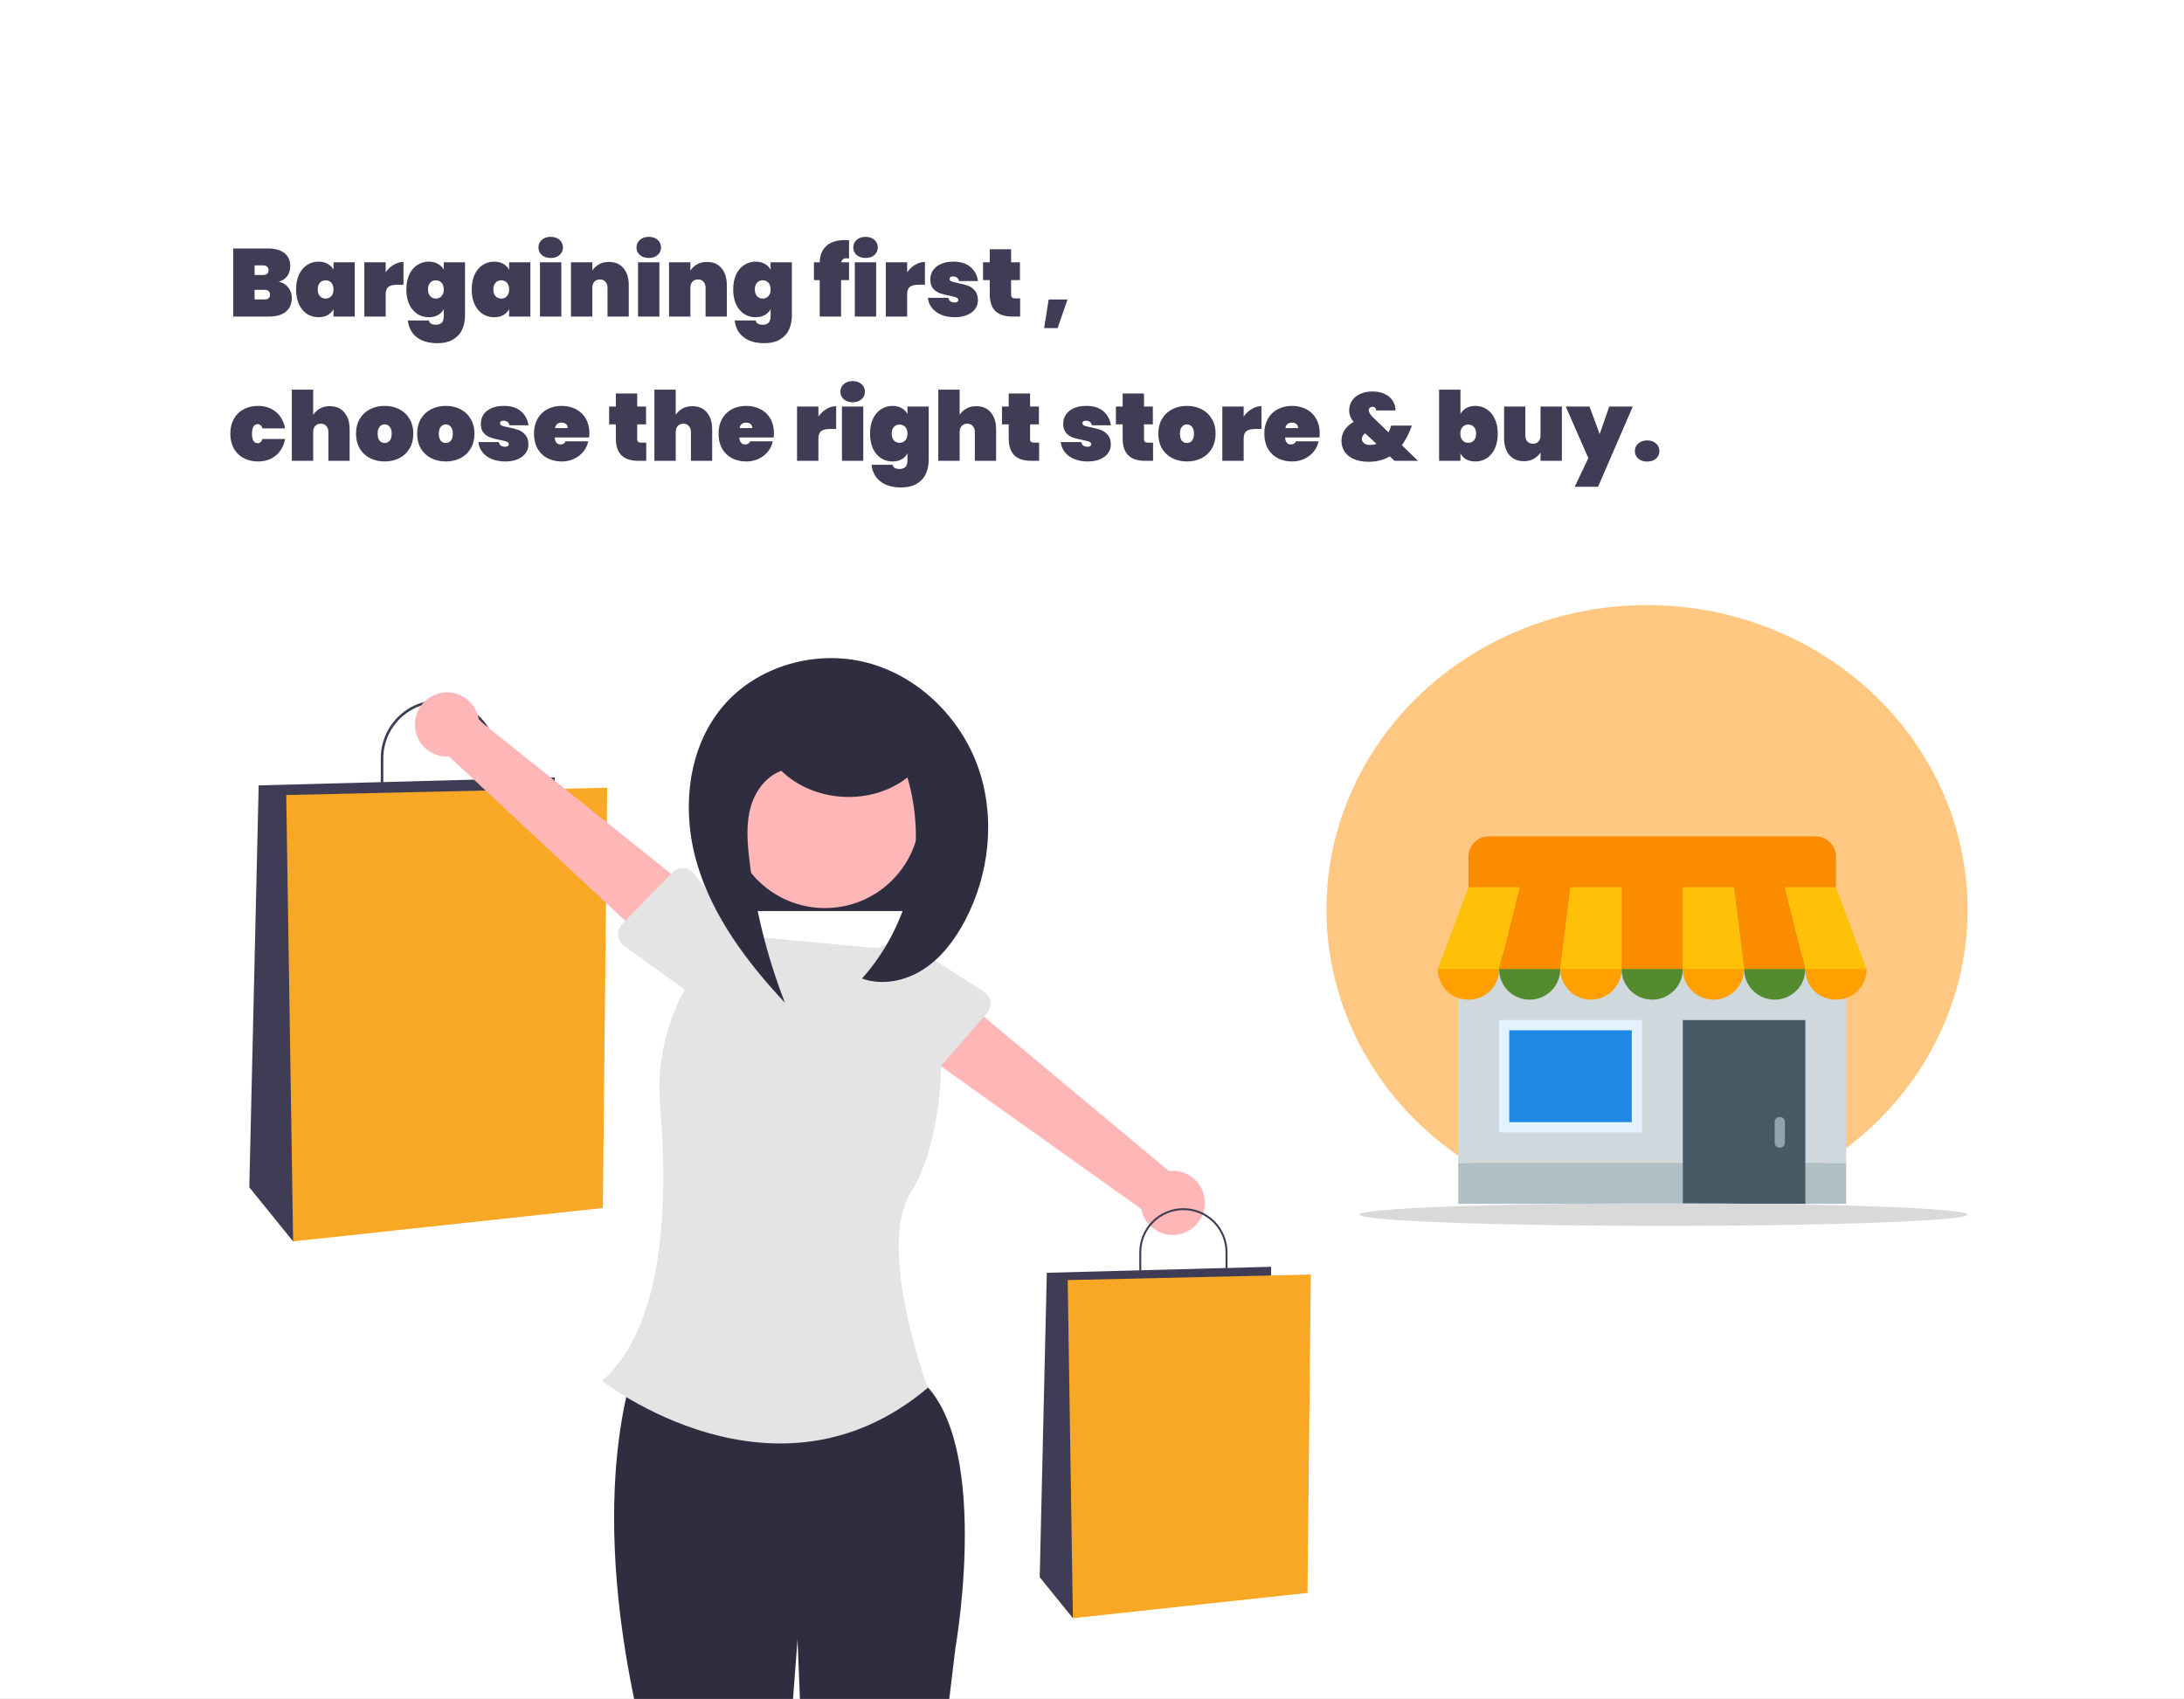 <svg width="545" height="424" viewBox="0 0 545 424" fill="none" xmlns="http://www.w3.org/2000/svg">
<rect x="0" y="0" width="545" height="424" fill="#333333" stroke="none"/>
<g clip-path="url(#clip0_1660_400)">
<rect width="545" height="424" fill="white"/>
<ellipse cx="411" cy="227" rx="80" ry="76" fill="#FFC882"/>
<path d="M363.887 241.837H460.696V290.242H363.887V241.837Z" fill="#CFD8DC"/>
<path d="M363.887 290.241H460.696V300.432H363.887V290.241Z" fill="#B0BEC5"/>
<path d="M419.935 254.576H450.506V300.433H419.935V254.576Z" fill="#455A64"/>
<path d="M374.078 254.576H409.745V282.599H374.078V254.576Z" fill="#E3F2FD"/>
<path d="M376.624 257.122H407.195V280.051H376.624V257.122Z" fill="#1E88E5"/>
<path d="M444.135 278.776C443.371 278.776 442.861 279.286 442.861 280.05V285.145C442.861 285.91 443.371 286.419 444.135 286.419C444.899 286.419 445.409 285.91 445.409 285.145V280.05C445.409 279.286 444.899 278.776 444.135 278.776Z" fill="#90A4AE"/>
<path d="M412.294 249.48C416.515 249.48 419.937 246.058 419.937 241.837C419.937 237.616 416.515 234.194 412.294 234.194C408.073 234.194 404.651 237.616 404.651 241.837C404.651 246.058 408.073 249.48 412.294 249.48Z" fill="#558B2F"/>
<path d="M442.864 249.48C447.085 249.48 450.506 246.058 450.506 241.837C450.506 237.616 447.085 234.194 442.864 234.194C438.643 234.194 435.221 237.616 435.221 241.837C435.221 246.058 438.643 249.48 442.864 249.48Z" fill="#558B2F"/>
<path d="M381.722 249.48C385.943 249.48 389.365 246.058 389.365 241.837C389.365 237.616 385.943 234.194 381.722 234.194C377.501 234.194 374.079 237.616 374.079 241.837C374.079 246.058 377.501 249.48 381.722 249.48Z" fill="#558B2F"/>
<path d="M453.053 208.719H371.53C368.727 208.719 366.435 211.012 366.435 213.814V221.457H458.149V213.814C458.149 211.012 455.856 208.719 453.053 208.719ZM404.649 221.457H419.934V241.838H404.649V221.457ZM445.411 221.457H432.673L435.22 241.838H450.506L445.411 221.457ZM379.173 221.457H391.911L389.363 241.838H374.077L379.173 221.457Z" fill="#FB8C00"/>
<path d="M427.577 249.48C431.798 249.48 435.22 246.058 435.22 241.837C435.22 237.616 431.798 234.194 427.577 234.194C423.356 234.194 419.935 237.616 419.935 241.837C419.935 246.058 423.356 249.48 427.577 249.48Z" fill="#FFA000"/>
<path d="M465.79 241.837C465.79 246.168 462.478 249.48 458.147 249.48C453.816 249.48 450.504 246.168 450.504 241.837C450.504 237.506 453.816 234.194 458.147 234.194L465.79 241.837Z" fill="#FFA000"/>
<path d="M397.005 249.48C401.226 249.48 404.648 246.058 404.648 241.837C404.648 237.616 401.226 234.194 397.005 234.194C392.784 234.194 389.362 237.616 389.362 241.837C389.362 246.058 392.784 249.48 397.005 249.48Z" fill="#FFA000"/>
<path d="M358.79 241.837C358.79 246.168 362.102 249.48 366.433 249.48C370.764 249.48 374.076 246.168 374.076 241.837C374.076 237.506 370.764 234.194 366.433 234.194L358.79 241.837Z" fill="#FFA000"/>
<path d="M432.671 221.457H419.933V241.837H435.218L432.671 221.457ZM458.147 221.457H445.409L450.504 241.837H465.79L458.147 221.457ZM391.909 221.457H404.647V241.837H389.361L391.909 221.457ZM366.433 221.457H379.171L374.076 241.837H358.79L366.433 221.457Z" fill="#FFC107"/>
<ellipse cx="415.122" cy="303.116" rx="75.877" ry="2.829" fill="#D9D9D9"/>
<path d="M236.259 193.997H179.904V227.365H236.259V193.997Z" fill="#2F2E41"/>
<path d="M124.072 199.378H95.017V189.246C95.017 185.393 96.547 181.698 99.272 178.973C101.996 176.249 105.691 174.718 109.544 174.718C113.397 174.718 117.093 176.249 119.817 178.973C122.542 181.698 124.072 185.393 124.072 189.246V199.378ZM95.66 198.735H123.429V189.246C123.429 185.564 121.966 182.032 119.362 179.428C116.758 176.824 113.227 175.362 109.544 175.362C105.862 175.362 102.33 176.824 99.727 179.428C97.123 182.032 95.66 185.564 95.66 189.246V198.735Z" fill="#3F3D56"/>
<path d="M138.44 197.985V194.025L64.548 196.005L62.209 296.302L73.145 309.811L138.44 197.985Z" fill="#3F3D56"/>
<path d="M151.521 196.589L71.431 198.412L73.146 309.81L150.437 301.479L151.521 196.589Z" fill="#F9A826"/>
<path d="M159.547 337.951C159.547 337.951 146.264 366.554 158.264 424.13C170.263 481.705 170.363 544.914 170.363 544.914L188.71 545.213L199.017 409.13L204.414 543.292H222.491L238.422 411.251C238.422 411.251 248.905 352.291 225.527 341.734L159.547 337.951Z" fill="#2F2E41"/>
<path d="M223.126 237.005L182.952 233.302C170.354 242.484 163.283 258.977 164.735 275.993C166.703 299.065 166.037 330.817 150.244 344.61C150.244 344.61 193.289 378.583 231.525 346.353C231.525 346.353 218.45 311.325 227.427 297.338C236.404 283.35 239.643 244.049 223.126 237.005Z" fill="#E4E4E4"/>
<path d="M103.59 179.997C103.466 181.155 103.599 182.326 103.977 183.427C104.355 184.528 104.97 185.533 105.779 186.371C106.588 187.209 107.571 187.86 108.658 188.277C109.745 188.694 110.911 188.867 112.072 188.785L165.115 238.287L174.622 223.805L119.493 179.7C119.226 177.758 118.256 175.981 116.766 174.707C115.276 173.432 113.37 172.748 111.41 172.785C109.45 172.821 107.571 173.575 106.129 174.905C104.688 176.234 103.784 178.046 103.59 179.997Z" fill="#FFB6B6"/>
<path d="M155.21 230.638L167.793 217.713C168.151 217.345 168.584 217.059 169.063 216.873C169.542 216.688 170.054 216.608 170.567 216.639C171.079 216.67 171.579 216.81 172.032 217.052C172.485 217.293 172.88 217.629 173.192 218.037L184.101 232.336C185.972 234.178 187.036 236.687 187.06 239.313C187.084 241.939 186.065 244.467 184.228 246.344C182.391 248.22 179.885 249.291 177.259 249.322C174.633 249.353 172.102 248.342 170.221 246.51L155.679 236.027C155.263 235.726 154.916 235.34 154.663 234.893C154.41 234.447 154.255 233.951 154.211 233.44C154.166 232.929 154.232 232.414 154.405 231.93C154.577 231.447 154.852 231.006 155.21 230.638Z" fill="#E4E4E4"/>
<path d="M300.652 300.543C300.71 299.379 300.513 298.218 300.074 297.139C299.635 296.06 298.965 295.091 298.111 294.299C297.257 293.508 296.24 292.913 295.131 292.557C294.022 292.201 292.849 292.092 291.694 292.239L235.983 245.76L227.295 260.748L284.789 301.722C285.164 303.646 286.231 305.366 287.79 306.556C289.348 307.746 291.289 308.323 293.244 308.178C295.199 308.032 297.033 307.175 298.399 305.768C299.764 304.36 300.566 302.501 300.652 300.543Z" fill="#FFB6B6"/>
<path d="M246.297 252.846L234.451 266.451C234.114 266.838 233.697 267.148 233.23 267.359C232.762 267.571 232.254 267.679 231.741 267.677C231.228 267.675 230.721 267.562 230.255 267.346C229.79 267.13 229.376 266.817 229.042 266.426L217.356 252.756C215.385 251.021 214.183 248.574 214.013 245.954C213.843 243.333 214.719 240.752 216.45 238.776C218.18 236.801 220.623 235.592 223.243 235.415C225.863 235.238 228.447 236.107 230.427 237.832L245.529 247.492C245.961 247.769 246.328 248.135 246.606 248.567C246.884 248.999 247.066 249.485 247.138 249.993C247.211 250.501 247.174 251.019 247.029 251.511C246.883 252.003 246.634 252.459 246.297 252.846Z" fill="#E4E4E4"/>
<path d="M306.313 320.198H284.304V312.523C284.304 309.604 285.463 306.805 287.527 304.742C289.591 302.678 292.39 301.519 295.308 301.519C298.227 301.519 301.026 302.678 303.089 304.742C305.153 306.805 306.313 309.604 306.313 312.523L306.313 320.198ZM284.791 319.71H305.825V312.523C305.825 309.734 304.717 307.059 302.745 305.086C300.773 303.114 298.097 302.006 295.308 302.006C292.519 302.006 289.844 303.114 287.871 305.086C285.899 307.059 284.791 309.734 284.791 312.523V319.71Z" fill="#3F3D56"/>
<path d="M317.195 319.141V316.141L261.224 317.641L259.452 393.613L267.736 403.846L317.195 319.141Z" fill="#3F3D56"/>
<path d="M327.103 318.084L266.437 319.465L267.736 403.845L326.282 397.535L327.103 318.084Z" fill="#F9A826"/>
<path d="M205.857 226.623C218.962 226.623 229.586 216 229.586 202.895C229.586 189.79 218.962 179.167 205.857 179.167C192.752 179.167 182.129 189.79 182.129 202.895C182.129 216 192.752 226.623 205.857 226.623Z" fill="#FFB6B6"/>
<path d="M194.931 192.32C203.139 200.365 217.424 201.136 226.45 194.022C228.956 202.663 229.23 211.798 227.248 220.574C225.265 229.349 221.091 237.479 215.114 244.204C220.135 246.019 225.916 244.825 230.404 241.933C234.892 239.042 238.216 234.626 240.724 229.913C246.933 218.246 248.488 203.999 244.095 191.534C239.702 179.068 229.178 168.732 216.392 165.385C203.607 162.038 188.946 166.172 180.404 176.257C171.471 186.803 170.024 202.256 173.939 215.511C177.853 228.765 186.439 240.148 195.872 250.249C191.341 238.598 188.336 226.409 186.933 213.987C186.453 209.733 186.172 205.348 187.374 201.239C188.576 197.13 191.534 193.302 195.657 192.148" fill="#2F2E41"/>
<path d="M69.576 70.288C70.6 70.528 71.392 71.024 71.952 71.776C72.528 72.512 72.816 73.368 72.816 74.344C72.816 75.832 72.32 76.984 71.328 77.8C70.352 78.6 68.944 79 67.104 79H58.2V62.008H66.864C68.592 62.008 69.952 62.384 70.944 63.136C71.936 63.888 72.432 64.984 72.432 66.424C72.432 67.416 72.168 68.256 71.64 68.944C71.128 69.616 70.44 70.064 69.576 70.288ZM63.528 68.632H65.592C66.072 68.632 66.424 68.536 66.648 68.344C66.888 68.152 67.008 67.856 67.008 67.456C67.008 67.04 66.888 66.736 66.648 66.544C66.424 66.336 66.072 66.232 65.592 66.232H63.528V68.632ZM65.952 74.728C66.432 74.728 66.784 74.64 67.008 74.464C67.248 74.272 67.368 73.968 67.368 73.552C67.368 72.736 66.896 72.328 65.952 72.328H63.528V74.728H65.952ZM73.886 72.232C73.886 70.808 74.126 69.576 74.606 68.536C75.102 67.48 75.774 66.68 76.622 66.136C77.47 65.576 78.422 65.296 79.478 65.296C80.358 65.296 81.118 65.48 81.758 65.848C82.398 66.2 82.886 66.688 83.222 67.312V65.464H88.526V79H83.222V77.152C82.886 77.776 82.398 78.272 81.758 78.64C81.118 78.992 80.358 79.168 79.478 79.168C78.422 79.168 77.47 78.896 76.622 78.352C75.774 77.792 75.102 76.992 74.606 75.952C74.126 74.896 73.886 73.656 73.886 72.232ZM83.222 72.232C83.222 71.512 83.038 70.952 82.67 70.552C82.302 70.152 81.83 69.952 81.254 69.952C80.678 69.952 80.206 70.152 79.838 70.552C79.47 70.952 79.286 71.512 79.286 72.232C79.286 72.952 79.47 73.512 79.838 73.912C80.206 74.312 80.678 74.512 81.254 74.512C81.83 74.512 82.302 74.312 82.67 73.912C83.038 73.512 83.222 72.952 83.222 72.232ZM96.247 67.96C96.791 67.176 97.455 66.552 98.239 66.088C99.023 65.608 99.839 65.368 100.687 65.368V71.056H99.175C98.167 71.056 97.423 71.232 96.943 71.584C96.479 71.936 96.247 72.56 96.247 73.456V79H90.919V65.464H96.247V67.96ZM106.994 65.296C107.874 65.296 108.634 65.48 109.274 65.848C109.914 66.2 110.402 66.688 110.738 67.312V65.464H116.042V78.76C116.042 80.024 115.81 81.176 115.346 82.216C114.882 83.256 114.13 84.088 113.09 84.712C112.066 85.336 110.746 85.648 109.13 85.648C106.954 85.648 105.226 85.136 103.946 84.112C102.682 83.104 101.962 81.728 101.786 79.984H107.018C107.162 80.688 107.738 81.04 108.746 81.04C109.37 81.04 109.858 80.88 110.21 80.56C110.562 80.24 110.738 79.64 110.738 78.76V77.152C110.402 77.776 109.914 78.272 109.274 78.64C108.634 78.992 107.874 79.168 106.994 79.168C105.938 79.168 104.986 78.896 104.138 78.352C103.29 77.792 102.618 76.992 102.122 75.952C101.642 74.896 101.402 73.656 101.402 72.232C101.402 70.808 101.642 69.576 102.122 68.536C102.618 67.48 103.29 66.68 104.138 66.136C104.986 65.576 105.938 65.296 106.994 65.296ZM110.738 72.232C110.738 71.512 110.554 70.952 110.186 70.552C109.818 70.152 109.346 69.952 108.77 69.952C108.194 69.952 107.722 70.152 107.354 70.552C106.986 70.952 106.802 71.512 106.802 72.232C106.802 72.952 106.986 73.512 107.354 73.912C107.722 74.312 108.194 74.512 108.77 74.512C109.346 74.512 109.818 74.312 110.186 73.912C110.554 73.512 110.738 72.952 110.738 72.232ZM117.714 72.232C117.714 70.808 117.954 69.576 118.434 68.536C118.93 67.48 119.602 66.68 120.45 66.136C121.298 65.576 122.25 65.296 123.306 65.296C124.186 65.296 124.946 65.48 125.586 65.848C126.226 66.2 126.714 66.688 127.05 67.312V65.464H132.354V79H127.05V77.152C126.714 77.776 126.226 78.272 125.586 78.64C124.946 78.992 124.186 79.168 123.306 79.168C122.25 79.168 121.298 78.896 120.45 78.352C119.602 77.792 118.93 76.992 118.434 75.952C117.954 74.896 117.714 73.656 117.714 72.232ZM127.05 72.232C127.05 71.512 126.866 70.952 126.498 70.552C126.13 70.152 125.658 69.952 125.082 69.952C124.506 69.952 124.034 70.152 123.666 70.552C123.298 70.952 123.114 71.512 123.114 72.232C123.114 72.952 123.298 73.512 123.666 73.912C124.034 74.312 124.506 74.512 125.082 74.512C125.658 74.512 126.13 74.312 126.498 73.912C126.866 73.512 127.05 72.952 127.05 72.232ZM137.435 64.384C136.507 64.384 135.763 64.136 135.203 63.64C134.643 63.144 134.363 62.52 134.363 61.768C134.363 61 134.643 60.368 135.203 59.872C135.763 59.36 136.507 59.104 137.435 59.104C138.347 59.104 139.083 59.36 139.643 59.872C140.203 60.368 140.483 61 140.483 61.768C140.483 62.52 140.203 63.144 139.643 63.64C139.083 64.136 138.347 64.384 137.435 64.384ZM140.075 65.464V79H134.747V65.464H140.075ZM151.961 65.368C153.513 65.368 154.721 65.888 155.585 66.928C156.465 67.968 156.905 69.376 156.905 71.152V79H151.601V71.824C151.601 71.184 151.425 70.68 151.073 70.312C150.737 69.928 150.281 69.736 149.705 69.736C149.113 69.736 148.649 69.928 148.313 70.312C147.977 70.68 147.809 71.184 147.809 71.824V79H142.481V65.464H147.809V67.528C148.225 66.888 148.777 66.368 149.465 65.968C150.169 65.568 151.001 65.368 151.961 65.368ZM161.904 64.384C160.976 64.384 160.232 64.136 159.672 63.64C159.112 63.144 158.832 62.52 158.832 61.768C158.832 61 159.112 60.368 159.672 59.872C160.232 59.36 160.976 59.104 161.904 59.104C162.816 59.104 163.552 59.36 164.112 59.872C164.672 60.368 164.952 61 164.952 61.768C164.952 62.52 164.672 63.144 164.112 63.64C163.552 64.136 162.816 64.384 161.904 64.384ZM164.544 65.464V79H159.216V65.464H164.544ZM176.43 65.368C177.982 65.368 179.19 65.888 180.054 66.928C180.934 67.968 181.374 69.376 181.374 71.152V79H176.07V71.824C176.07 71.184 175.894 70.68 175.542 70.312C175.206 69.928 174.75 69.736 174.174 69.736C173.582 69.736 173.118 69.928 172.782 70.312C172.446 70.68 172.278 71.184 172.278 71.824V79H166.95V65.464H172.278V67.528C172.694 66.888 173.246 66.368 173.934 65.968C174.638 65.568 175.47 65.368 176.43 65.368ZM188.556 65.296C189.436 65.296 190.196 65.48 190.836 65.848C191.476 66.2 191.964 66.688 192.3 67.312V65.464H197.604V78.76C197.604 80.024 197.372 81.176 196.908 82.216C196.444 83.256 195.692 84.088 194.652 84.712C193.628 85.336 192.308 85.648 190.692 85.648C188.516 85.648 186.788 85.136 185.508 84.112C184.244 83.104 183.524 81.728 183.348 79.984H188.58C188.724 80.688 189.3 81.04 190.308 81.04C190.932 81.04 191.42 80.88 191.772 80.56C192.124 80.24 192.3 79.64 192.3 78.76V77.152C191.964 77.776 191.476 78.272 190.836 78.64C190.196 78.992 189.436 79.168 188.556 79.168C187.5 79.168 186.548 78.896 185.7 78.352C184.852 77.792 184.18 76.992 183.684 75.952C183.204 74.896 182.964 73.656 182.964 72.232C182.964 70.808 183.204 69.576 183.684 68.536C184.18 67.48 184.852 66.68 185.7 66.136C186.548 65.576 187.5 65.296 188.556 65.296ZM192.3 72.232C192.3 71.512 192.116 70.952 191.748 70.552C191.38 70.152 190.908 69.952 190.332 69.952C189.756 69.952 189.284 70.152 188.916 70.552C188.548 70.952 188.364 71.512 188.364 72.232C188.364 72.952 188.548 73.512 188.916 73.912C189.284 74.312 189.756 74.512 190.332 74.512C190.908 74.512 191.38 74.312 191.748 73.912C192.116 73.512 192.3 72.952 192.3 72.232ZM211.875 64.504C211.587 64.472 211.387 64.456 211.275 64.456C210.875 64.456 210.571 64.536 210.363 64.696C210.155 64.84 210.011 65.096 209.931 65.464H211.875V69.904H209.883V79H204.555V69.904H203.115V65.464H204.555C204.587 63.704 205.139 62.344 206.211 61.384C207.299 60.408 208.819 59.92 210.771 59.92C210.995 59.92 211.363 59.936 211.875 59.968V64.504ZM215.997 64.384C215.069 64.384 214.325 64.136 213.765 63.64C213.205 63.144 212.925 62.52 212.925 61.768C212.925 61 213.205 60.368 213.765 59.872C214.325 59.36 215.069 59.104 215.997 59.104C216.909 59.104 217.645 59.36 218.205 59.872C218.765 60.368 219.045 61 219.045 61.768C219.045 62.52 218.765 63.144 218.205 63.64C217.645 64.136 216.909 64.384 215.997 64.384ZM218.637 65.464V79H213.309V65.464H218.637ZM226.372 67.96C226.916 67.176 227.58 66.552 228.364 66.088C229.148 65.608 229.964 65.368 230.812 65.368V71.056H229.3C228.292 71.056 227.548 71.232 227.068 71.584C226.604 71.936 226.372 72.56 226.372 73.456V79H221.044V65.464H226.372V67.96ZM238.271 79.168C236.991 79.168 235.855 78.96 234.863 78.544C233.887 78.128 233.111 77.552 232.535 76.816C231.959 76.08 231.631 75.248 231.551 74.32H236.663C236.727 74.72 236.895 75.016 237.167 75.208C237.455 75.4 237.815 75.496 238.247 75.496C238.519 75.496 238.735 75.44 238.895 75.328C239.055 75.2 239.135 75.048 239.135 74.872C239.135 74.568 238.967 74.352 238.631 74.224C238.295 74.096 237.727 73.952 236.927 73.792C235.951 73.6 235.143 73.392 234.503 73.168C233.879 72.944 233.327 72.56 232.847 72.016C232.383 71.472 232.151 70.72 232.151 69.76C232.151 68.928 232.367 68.176 232.799 67.504C233.247 66.816 233.903 66.28 234.767 65.896C235.631 65.496 236.679 65.296 237.911 65.296C239.735 65.296 241.159 65.744 242.183 66.64C243.223 67.536 243.847 68.704 244.055 70.144H239.327C239.247 69.776 239.079 69.496 238.823 69.304C238.567 69.096 238.223 68.992 237.791 68.992C237.519 68.992 237.311 69.048 237.167 69.16C237.023 69.256 236.951 69.408 236.951 69.616C236.951 69.888 237.119 70.096 237.455 70.24C237.791 70.368 238.327 70.504 239.063 70.648C240.039 70.84 240.863 71.056 241.535 71.296C242.207 71.536 242.791 71.952 243.287 72.544C243.783 73.12 244.031 73.92 244.031 74.944C244.031 75.744 243.799 76.464 243.335 77.104C242.871 77.744 242.199 78.248 241.319 78.616C240.455 78.984 239.439 79.168 238.271 79.168ZM254.569 74.464V79H252.553C248.841 79 246.985 77.152 246.985 73.456V69.904H245.305V65.464H246.985V62.2H252.313V65.464H254.521V69.904H252.313V73.552C252.313 73.872 252.385 74.104 252.529 74.248C252.689 74.392 252.945 74.464 253.297 74.464H254.569ZM266.389 74.752L263.917 81.88H260.557L261.685 74.752H266.389ZM57.48 108.232C57.48 106.824 57.768 105.6 58.344 104.56C58.936 103.504 59.752 102.696 60.792 102.136C61.848 101.576 63.048 101.296 64.392 101.296C66.152 101.296 67.632 101.792 68.832 102.784C70.048 103.776 70.816 105.152 71.136 106.912H65.496C65.288 106.208 64.88 105.856 64.272 105.856C63.84 105.856 63.496 106.056 63.24 106.456C63 106.856 62.88 107.448 62.88 108.232C62.88 109.016 63 109.608 63.24 110.008C63.496 110.408 63.84 110.608 64.272 110.608C64.88 110.608 65.288 110.256 65.496 109.552H71.136C70.816 111.312 70.048 112.688 68.832 113.68C67.632 114.672 66.152 115.168 64.392 115.168C63.048 115.168 61.848 114.888 60.792 114.328C59.752 113.768 58.936 112.968 58.344 111.928C57.768 110.872 57.48 109.64 57.48 108.232ZM82.305 101.368C83.857 101.368 85.065 101.888 85.929 102.928C86.809 103.968 87.249 105.376 87.249 107.152V115H81.945V107.824C81.945 107.184 81.769 106.68 81.417 106.312C81.081 105.928 80.625 105.736 80.049 105.736C79.457 105.736 78.993 105.928 78.657 106.312C78.321 106.68 78.153 107.184 78.153 107.824V115H72.825V97.24H78.153V103.528C78.569 102.888 79.121 102.368 79.809 101.968C80.513 101.568 81.345 101.368 82.305 101.368ZM95.991 115.168C94.631 115.168 93.407 114.888 92.319 114.328C91.231 113.768 90.375 112.968 89.751 111.928C89.143 110.872 88.839 109.64 88.839 108.232C88.839 106.824 89.143 105.6 89.751 104.56C90.375 103.504 91.231 102.696 92.319 102.136C93.407 101.576 94.631 101.296 95.991 101.296C97.351 101.296 98.575 101.576 99.663 102.136C100.751 102.696 101.599 103.504 102.207 104.56C102.831 105.6 103.143 106.824 103.143 108.232C103.143 109.64 102.831 110.872 102.207 111.928C101.599 112.968 100.751 113.768 99.663 114.328C98.575 114.888 97.351 115.168 95.991 115.168ZM95.991 110.56C96.487 110.56 96.903 110.368 97.239 109.984C97.575 109.584 97.743 109 97.743 108.232C97.743 107.464 97.575 106.888 97.239 106.504C96.903 106.104 96.487 105.904 95.991 105.904C95.495 105.904 95.079 106.104 94.743 106.504C94.407 106.888 94.239 107.464 94.239 108.232C94.239 109 94.399 109.584 94.719 109.984C95.055 110.368 95.479 110.56 95.991 110.56ZM111.249 115.168C109.889 115.168 108.665 114.888 107.577 114.328C106.489 113.768 105.633 112.968 105.009 111.928C104.401 110.872 104.097 109.64 104.097 108.232C104.097 106.824 104.401 105.6 105.009 104.56C105.633 103.504 106.489 102.696 107.577 102.136C108.665 101.576 109.889 101.296 111.249 101.296C112.609 101.296 113.833 101.576 114.921 102.136C116.009 102.696 116.857 103.504 117.465 104.56C118.089 105.6 118.401 106.824 118.401 108.232C118.401 109.64 118.089 110.872 117.465 111.928C116.857 112.968 116.009 113.768 114.921 114.328C113.833 114.888 112.609 115.168 111.249 115.168ZM111.249 110.56C111.745 110.56 112.161 110.368 112.497 109.984C112.833 109.584 113.001 109 113.001 108.232C113.001 107.464 112.833 106.888 112.497 106.504C112.161 106.104 111.745 105.904 111.249 105.904C110.753 105.904 110.337 106.104 110.001 106.504C109.665 106.888 109.497 107.464 109.497 108.232C109.497 109 109.657 109.584 109.977 109.984C110.313 110.368 110.737 110.56 111.249 110.56ZM126.099 115.168C124.819 115.168 123.683 114.96 122.691 114.544C121.715 114.128 120.939 113.552 120.363 112.816C119.787 112.08 119.459 111.248 119.379 110.32H124.491C124.555 110.72 124.723 111.016 124.995 111.208C125.283 111.4 125.643 111.496 126.075 111.496C126.347 111.496 126.563 111.44 126.723 111.328C126.883 111.2 126.963 111.048 126.963 110.872C126.963 110.568 126.795 110.352 126.459 110.224C126.123 110.096 125.555 109.952 124.755 109.792C123.779 109.6 122.971 109.392 122.331 109.168C121.707 108.944 121.155 108.56 120.675 108.016C120.211 107.472 119.979 106.72 119.979 105.76C119.979 104.928 120.195 104.176 120.627 103.504C121.075 102.816 121.731 102.28 122.595 101.896C123.459 101.496 124.507 101.296 125.739 101.296C127.563 101.296 128.987 101.744 130.011 102.64C131.051 103.536 131.675 104.704 131.883 106.144H127.155C127.075 105.776 126.907 105.496 126.651 105.304C126.395 105.096 126.051 104.992 125.619 104.992C125.347 104.992 125.139 105.048 124.995 105.16C124.851 105.256 124.779 105.408 124.779 105.616C124.779 105.888 124.947 106.096 125.283 106.24C125.619 106.368 126.155 106.504 126.891 106.648C127.867 106.84 128.691 107.056 129.363 107.296C130.035 107.536 130.619 107.952 131.115 108.544C131.611 109.12 131.859 109.92 131.859 110.944C131.859 111.744 131.627 112.464 131.163 113.104C130.699 113.744 130.027 114.248 129.147 114.616C128.283 114.984 127.267 115.168 126.099 115.168ZM147.077 108.112C147.077 108.48 147.053 108.832 147.005 109.168H138.437C138.517 110.336 139.005 110.92 139.901 110.92C140.477 110.92 140.893 110.656 141.149 110.128H146.789C146.597 111.088 146.189 111.952 145.565 112.72C144.957 113.472 144.181 114.072 143.237 114.52C142.309 114.952 141.285 115.168 140.165 115.168C138.821 115.168 137.621 114.888 136.565 114.328C135.525 113.768 134.709 112.968 134.117 111.928C133.541 110.872 133.253 109.64 133.253 108.232C133.253 106.824 133.541 105.6 134.117 104.56C134.709 103.504 135.525 102.696 136.565 102.136C137.621 101.576 138.821 101.296 140.165 101.296C141.509 101.296 142.701 101.576 143.741 102.136C144.797 102.68 145.613 103.464 146.189 104.488C146.781 105.512 147.077 106.72 147.077 108.112ZM141.677 106.84C141.677 106.392 141.533 106.056 141.245 105.832C140.957 105.592 140.597 105.472 140.165 105.472C139.221 105.472 138.669 105.928 138.509 106.84H141.677ZM161.265 110.464V115H159.249C155.537 115 153.681 113.152 153.681 109.456V105.904H152.001V101.464H153.681V98.2H159.009V101.464H161.217V105.904H159.009V109.552C159.009 109.872 159.081 110.104 159.225 110.248C159.385 110.392 159.641 110.464 159.993 110.464H161.265ZM172.774 101.368C174.326 101.368 175.534 101.888 176.398 102.928C177.278 103.968 177.718 105.376 177.718 107.152V115H172.414V107.824C172.414 107.184 172.238 106.68 171.886 106.312C171.55 105.928 171.094 105.736 170.518 105.736C169.926 105.736 169.462 105.928 169.126 106.312C168.79 106.68 168.622 107.184 168.622 107.824V115H163.294V97.24H168.622V103.528C169.038 102.888 169.59 102.368 170.278 101.968C170.982 101.568 171.814 101.368 172.774 101.368ZM193.132 108.112C193.132 108.48 193.108 108.832 193.06 109.168H184.492C184.572 110.336 185.06 110.92 185.956 110.92C186.532 110.92 186.948 110.656 187.204 110.128H192.844C192.652 111.088 192.244 111.952 191.62 112.72C191.012 113.472 190.236 114.072 189.292 114.52C188.364 114.952 187.34 115.168 186.22 115.168C184.876 115.168 183.676 114.888 182.62 114.328C181.58 113.768 180.764 112.968 180.172 111.928C179.596 110.872 179.308 109.64 179.308 108.232C179.308 106.824 179.596 105.6 180.172 104.56C180.764 103.504 181.58 102.696 182.62 102.136C183.676 101.576 184.876 101.296 186.22 101.296C187.564 101.296 188.756 101.576 189.796 102.136C190.852 102.68 191.668 103.464 192.244 104.488C192.836 105.512 193.132 106.72 193.132 108.112ZM187.732 106.84C187.732 106.392 187.588 106.056 187.3 105.832C187.012 105.592 186.652 105.472 186.22 105.472C185.276 105.472 184.724 105.928 184.564 106.84H187.732ZM204.223 103.96C204.767 103.176 205.431 102.552 206.215 102.088C206.999 101.608 207.815 101.368 208.663 101.368V107.056H207.151C206.143 107.056 205.399 107.232 204.919 107.584C204.455 107.936 204.223 108.56 204.223 109.456V115H198.895V101.464H204.223V103.96ZM212.786 100.384C211.858 100.384 211.114 100.136 210.554 99.64C209.994 99.144 209.714 98.52 209.714 97.768C209.714 97 209.994 96.368 210.554 95.872C211.114 95.36 211.858 95.104 212.786 95.104C213.698 95.104 214.434 95.36 214.994 95.872C215.554 96.368 215.834 97 215.834 97.768C215.834 98.52 215.554 99.144 214.994 99.64C214.434 100.136 213.698 100.384 212.786 100.384ZM215.426 101.464V115H210.098V101.464H215.426ZM222.705 101.296C223.585 101.296 224.345 101.48 224.985 101.848C225.625 102.2 226.113 102.688 226.449 103.312V101.464H231.753V114.76C231.753 116.024 231.521 117.176 231.057 118.216C230.593 119.256 229.841 120.088 228.801 120.712C227.777 121.336 226.457 121.648 224.841 121.648C222.665 121.648 220.937 121.136 219.657 120.112C218.393 119.104 217.673 117.728 217.497 115.984H222.729C222.873 116.688 223.449 117.04 224.457 117.04C225.081 117.04 225.569 116.88 225.921 116.56C226.273 116.24 226.449 115.64 226.449 114.76V113.152C226.113 113.776 225.625 114.272 224.985 114.64C224.345 114.992 223.585 115.168 222.705 115.168C221.649 115.168 220.697 114.896 219.849 114.352C219.001 113.792 218.329 112.992 217.833 111.952C217.353 110.896 217.113 109.656 217.113 108.232C217.113 106.808 217.353 105.576 217.833 104.536C218.329 103.48 219.001 102.68 219.849 102.136C220.697 101.576 221.649 101.296 222.705 101.296ZM226.449 108.232C226.449 107.512 226.265 106.952 225.897 106.552C225.529 106.152 225.057 105.952 224.481 105.952C223.905 105.952 223.433 106.152 223.065 106.552C222.697 106.952 222.513 107.512 222.513 108.232C222.513 108.952 222.697 109.512 223.065 109.912C223.433 110.312 223.905 110.512 224.481 110.512C225.057 110.512 225.529 110.312 225.897 109.912C226.265 109.512 226.449 108.952 226.449 108.232ZM243.625 101.368C245.177 101.368 246.385 101.888 247.249 102.928C248.129 103.968 248.569 105.376 248.569 107.152V115H243.265V107.824C243.265 107.184 243.089 106.68 242.737 106.312C242.401 105.928 241.945 105.736 241.369 105.736C240.777 105.736 240.313 105.928 239.977 106.312C239.641 106.68 239.473 107.184 239.473 107.824V115H234.145V97.24H239.473V103.528C239.889 102.888 240.441 102.368 241.129 101.968C241.833 101.568 242.665 101.368 243.625 101.368ZM259.304 110.464V115H257.288C253.576 115 251.72 113.152 251.72 109.456V105.904H250.04V101.464H251.72V98.2H257.048V101.464H259.256V105.904H257.048V109.552C257.048 109.872 257.12 110.104 257.264 110.248C257.424 110.392 257.68 110.464 258.032 110.464H259.304ZM271.435 115.168C270.155 115.168 269.019 114.96 268.027 114.544C267.051 114.128 266.275 113.552 265.699 112.816C265.123 112.08 264.795 111.248 264.715 110.32H269.827C269.891 110.72 270.059 111.016 270.331 111.208C270.619 111.4 270.979 111.496 271.411 111.496C271.683 111.496 271.899 111.44 272.059 111.328C272.219 111.2 272.299 111.048 272.299 110.872C272.299 110.568 272.131 110.352 271.795 110.224C271.459 110.096 270.891 109.952 270.091 109.792C269.115 109.6 268.307 109.392 267.667 109.168C267.043 108.944 266.491 108.56 266.011 108.016C265.547 107.472 265.315 106.72 265.315 105.76C265.315 104.928 265.531 104.176 265.963 103.504C266.411 102.816 267.067 102.28 267.931 101.896C268.795 101.496 269.843 101.296 271.075 101.296C272.899 101.296 274.323 101.744 275.347 102.64C276.387 103.536 277.011 104.704 277.219 106.144H272.491C272.411 105.776 272.243 105.496 271.987 105.304C271.731 105.096 271.387 104.992 270.955 104.992C270.683 104.992 270.475 105.048 270.331 105.16C270.187 105.256 270.115 105.408 270.115 105.616C270.115 105.888 270.283 106.096 270.619 106.24C270.955 106.368 271.491 106.504 272.227 106.648C273.203 106.84 274.027 107.056 274.699 107.296C275.371 107.536 275.955 107.952 276.451 108.544C276.947 109.12 277.195 109.92 277.195 110.944C277.195 111.744 276.963 112.464 276.499 113.104C276.035 113.744 275.363 114.248 274.483 114.616C273.619 114.984 272.603 115.168 271.435 115.168ZM287.733 110.464V115H285.717C282.005 115 280.149 113.152 280.149 109.456V105.904H278.469V101.464H280.149V98.2H285.477V101.464H287.685V105.904H285.477V109.552C285.477 109.872 285.549 110.104 285.693 110.248C285.853 110.392 286.109 110.464 286.461 110.464H287.733ZM296.195 115.168C294.835 115.168 293.611 114.888 292.523 114.328C291.435 113.768 290.579 112.968 289.955 111.928C289.347 110.872 289.043 109.64 289.043 108.232C289.043 106.824 289.347 105.6 289.955 104.56C290.579 103.504 291.435 102.696 292.523 102.136C293.611 101.576 294.835 101.296 296.195 101.296C297.555 101.296 298.779 101.576 299.867 102.136C300.955 102.696 301.803 103.504 302.411 104.56C303.035 105.6 303.347 106.824 303.347 108.232C303.347 109.64 303.035 110.872 302.411 111.928C301.803 112.968 300.955 113.768 299.867 114.328C298.779 114.888 297.555 115.168 296.195 115.168ZM296.195 110.56C296.691 110.56 297.107 110.368 297.443 109.984C297.779 109.584 297.947 109 297.947 108.232C297.947 107.464 297.779 106.888 297.443 106.504C297.107 106.104 296.691 105.904 296.195 105.904C295.699 105.904 295.283 106.104 294.947 106.504C294.611 106.888 294.443 107.464 294.443 108.232C294.443 109 294.603 109.584 294.923 109.984C295.259 110.368 295.683 110.56 296.195 110.56ZM310.348 103.96C310.892 103.176 311.556 102.552 312.34 102.088C313.124 101.608 313.94 101.368 314.788 101.368V107.056H313.276C312.268 107.056 311.524 107.232 311.044 107.584C310.58 107.936 310.348 108.56 310.348 109.456V115H305.02V101.464H310.348V103.96ZM329.327 108.112C329.327 108.48 329.303 108.832 329.255 109.168H320.687C320.767 110.336 321.255 110.92 322.151 110.92C322.727 110.92 323.143 110.656 323.399 110.128H329.039C328.847 111.088 328.439 111.952 327.815 112.72C327.207 113.472 326.431 114.072 325.487 114.52C324.559 114.952 323.535 115.168 322.415 115.168C321.071 115.168 319.871 114.888 318.815 114.328C317.775 113.768 316.959 112.968 316.367 111.928C315.791 110.872 315.503 109.64 315.503 108.232C315.503 106.824 315.791 105.6 316.367 104.56C316.959 103.504 317.775 102.696 318.815 102.136C319.871 101.576 321.071 101.296 322.415 101.296C323.759 101.296 324.951 101.576 325.991 102.136C327.047 102.68 327.863 103.464 328.439 104.488C329.031 105.512 329.327 106.72 329.327 108.112ZM323.927 106.84C323.927 106.392 323.783 106.056 323.495 105.832C323.207 105.592 322.847 105.472 322.415 105.472C321.471 105.472 320.919 105.928 320.759 106.84H323.927ZM347.979 115L346.803 113.896C345.299 114.792 343.531 115.24 341.499 115.24C340.123 115.24 338.923 115.024 337.899 114.592C336.891 114.16 336.115 113.552 335.571 112.768C335.027 111.968 334.755 111.056 334.755 110.032C334.755 109.056 335.003 108.168 335.499 107.368C336.011 106.552 336.771 105.864 337.779 105.304C337.043 104.392 336.675 103.432 336.675 102.424C336.675 101.56 336.899 100.768 337.347 100.048C337.811 99.328 338.483 98.76 339.363 98.344C340.243 97.912 341.291 97.696 342.507 97.696C343.739 97.696 344.787 97.92 345.651 98.368C346.515 98.8 347.163 99.376 347.595 100.096C348.027 100.816 348.243 101.592 348.243 102.424H343.395C343.395 102.12 343.307 101.896 343.131 101.752C342.955 101.592 342.747 101.512 342.507 101.512C342.251 101.512 342.027 101.592 341.835 101.752C341.659 101.896 341.571 102.104 341.571 102.376C341.571 102.888 341.923 103.48 342.627 104.152L346.491 107.896C346.715 107.464 346.915 106.976 347.091 106.432L347.163 106.216H352.323L352.083 106.84C351.475 108.44 350.723 109.864 349.827 111.112L353.835 115H347.979ZM341.883 111.04C342.459 111.04 342.995 110.952 343.491 110.776L340.659 108.136C340.387 108.328 340.179 108.552 340.035 108.808C339.907 109.048 339.843 109.296 339.843 109.552C339.843 109.968 340.019 110.32 340.371 110.608C340.739 110.896 341.243 111.04 341.883 111.04ZM364.442 103.312C364.778 102.688 365.258 102.2 365.882 101.848C366.522 101.48 367.282 101.296 368.162 101.296C369.218 101.296 370.17 101.576 371.018 102.136C371.866 102.68 372.53 103.48 373.01 104.536C373.506 105.576 373.754 106.808 373.754 108.232C373.754 109.656 373.506 110.896 373.01 111.952C372.53 112.992 371.866 113.792 371.018 114.352C370.17 114.896 369.218 115.168 368.162 115.168C367.282 115.168 366.522 114.992 365.882 114.64C365.258 114.272 364.778 113.776 364.442 113.152V115H359.114V97.24H364.442V103.312ZM368.354 108.232C368.354 107.512 368.17 106.952 367.802 106.552C367.434 106.152 366.962 105.952 366.386 105.952C365.81 105.952 365.338 106.152 364.97 106.552C364.602 106.952 364.418 107.512 364.418 108.232C364.418 108.952 364.602 109.512 364.97 109.912C365.338 110.312 365.81 110.512 366.386 110.512C366.962 110.512 367.434 110.312 367.802 109.912C368.17 109.512 368.354 108.952 368.354 108.232ZM389.755 101.464V115H384.427V112.936C384.011 113.576 383.451 114.096 382.747 114.496C382.059 114.896 381.235 115.096 380.275 115.096C378.723 115.096 377.507 114.576 376.627 113.536C375.763 112.496 375.331 111.088 375.331 109.312V101.464H380.635V108.64C380.635 109.28 380.803 109.792 381.139 110.176C381.491 110.544 381.955 110.728 382.531 110.728C383.123 110.728 383.587 110.544 383.923 110.176C384.259 109.792 384.427 109.28 384.427 108.64V101.464H389.755ZM407.449 101.464L398.785 121.48H392.953L396.361 114.328L390.721 101.464H396.649L399.193 108.328L401.569 101.464H407.449ZM411.043 115.192C410.115 115.192 409.371 114.944 408.811 114.448C408.251 113.952 407.971 113.328 407.971 112.576C407.971 111.808 408.251 111.176 408.811 110.68C409.371 110.168 410.115 109.912 411.043 109.912C411.955 109.912 412.691 110.168 413.251 110.68C413.811 111.176 414.091 111.808 414.091 112.576C414.091 113.328 413.811 113.952 413.251 114.448C412.691 114.944 411.955 115.192 411.043 115.192Z" fill="#3F3D56"/>
</g>
<defs>
<clipPath id="clip0_1660_400">
<rect width="545" height="424" fill="white"/>
</clipPath>
</defs>
</svg>
